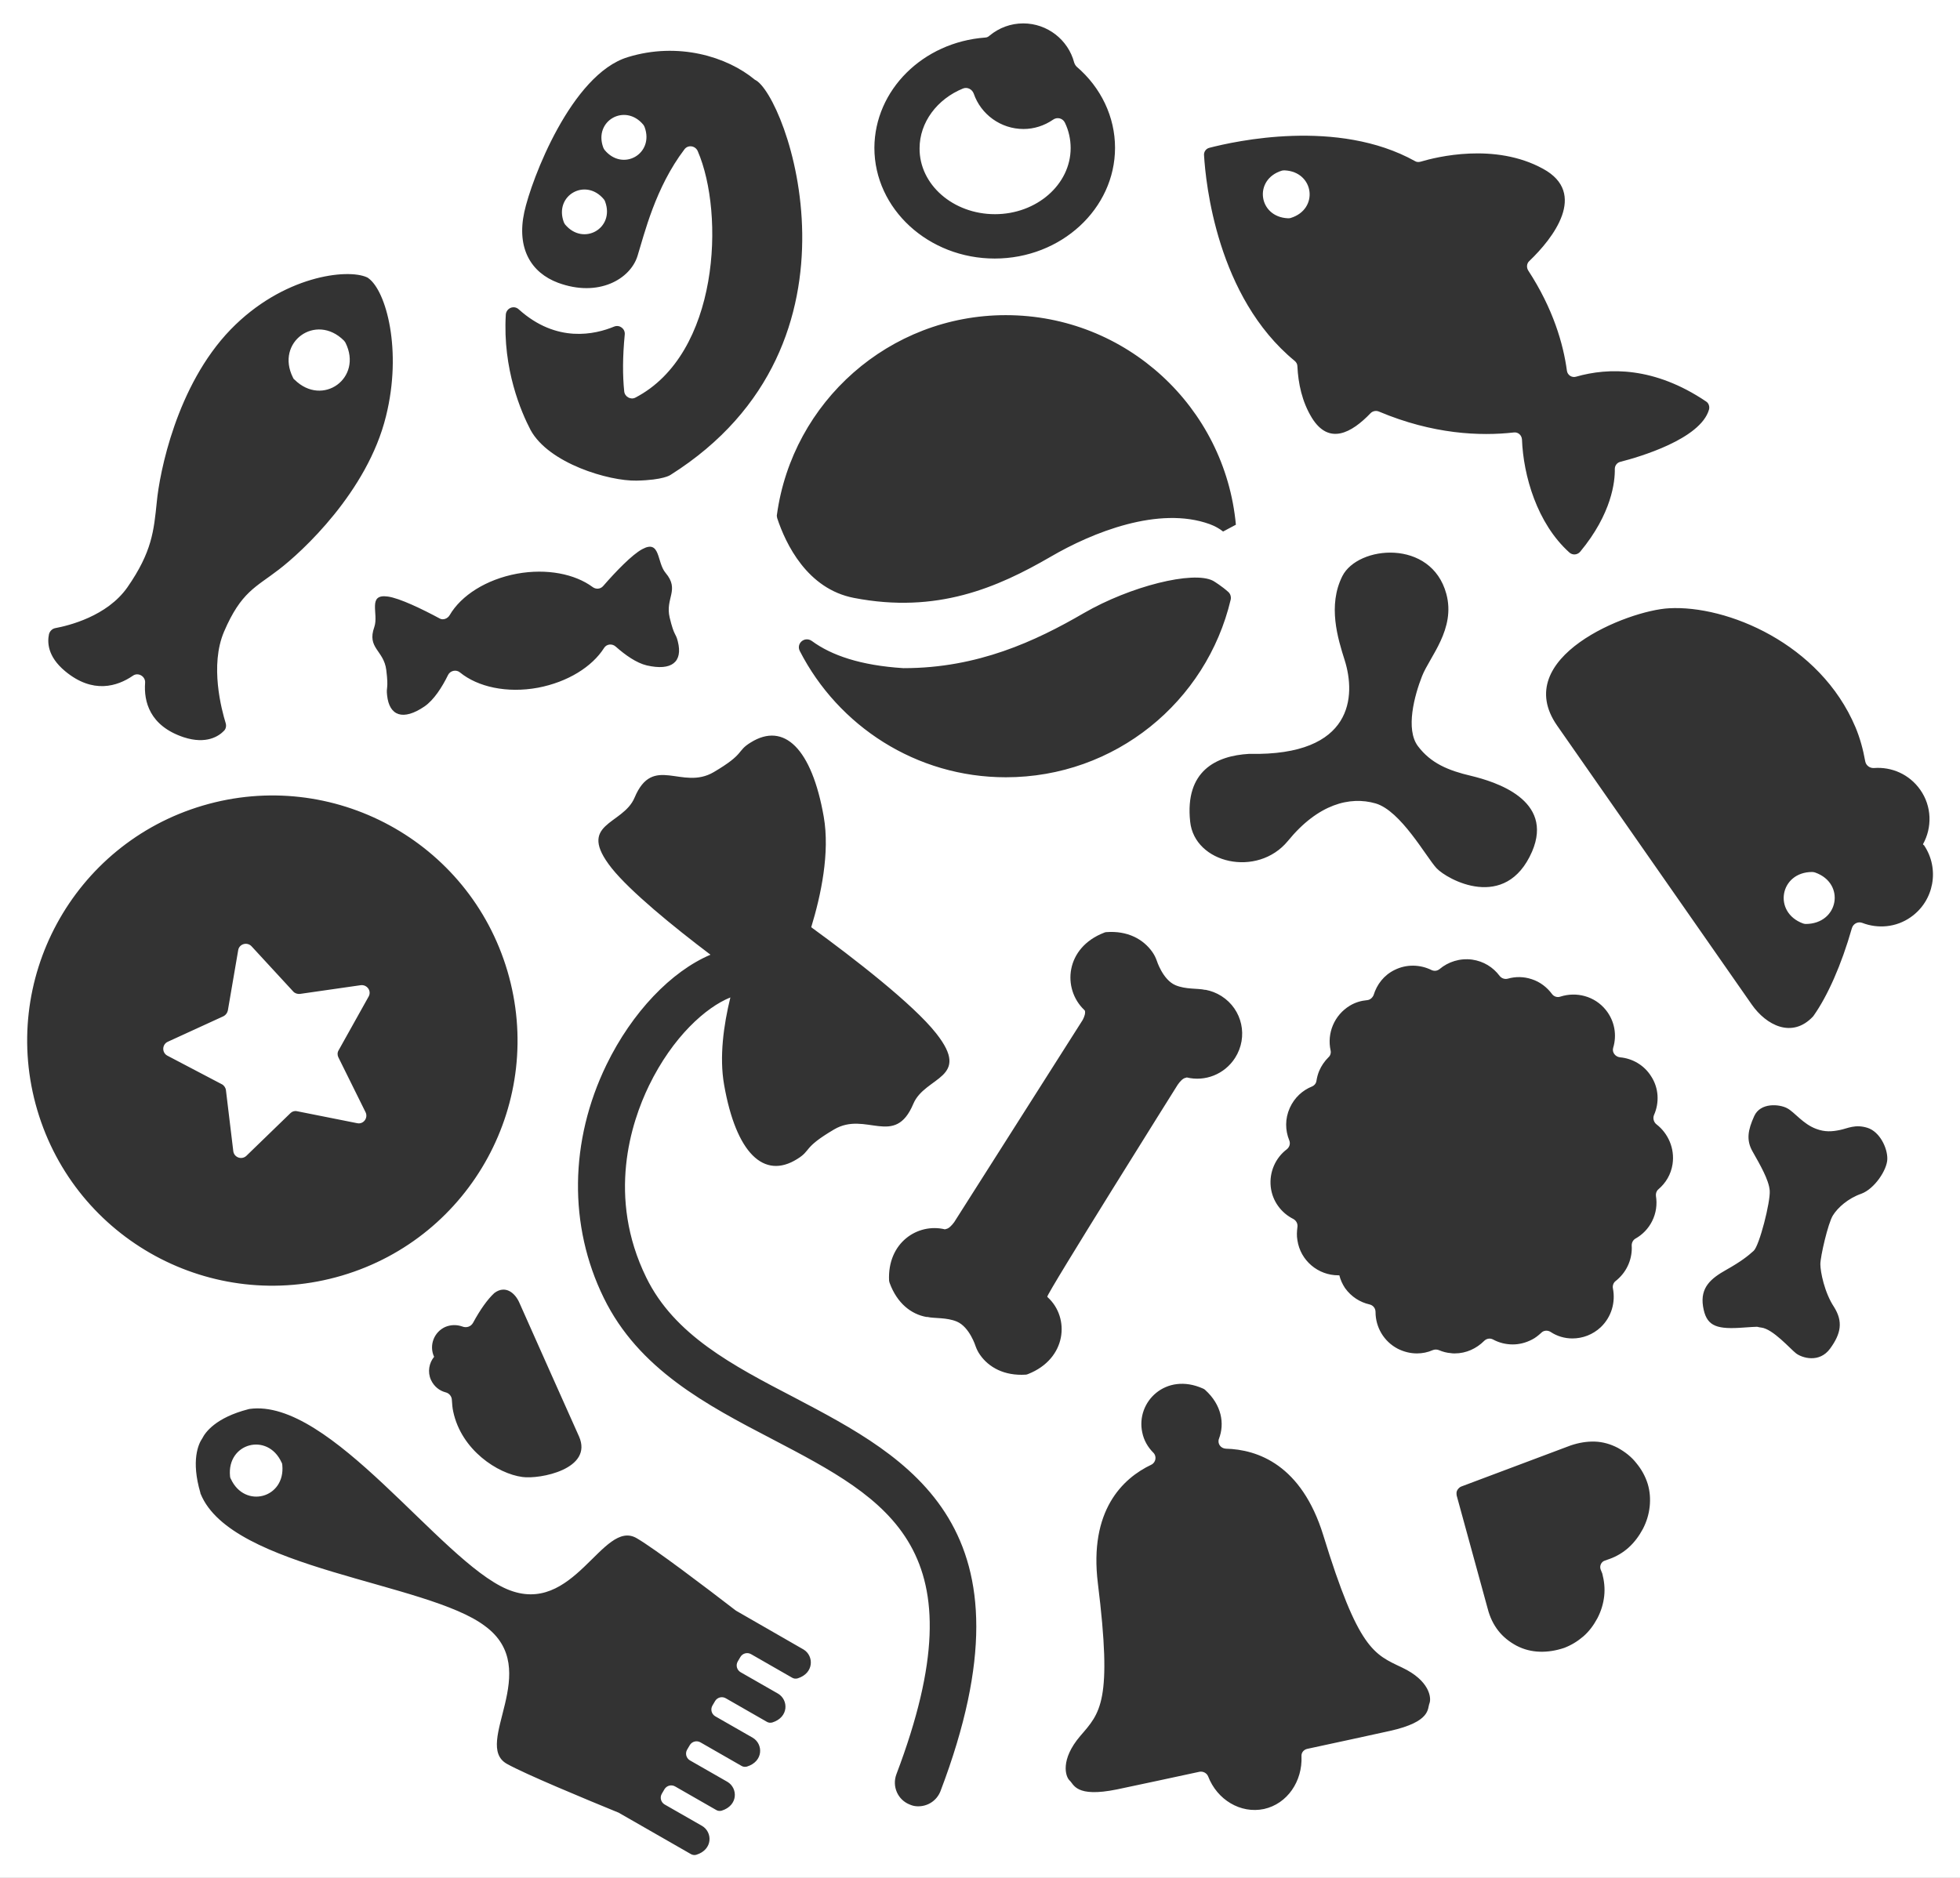 <svg xmlns="http://www.w3.org/2000/svg" width="595.28" height="570.477" viewBox="0 135.707 595.28 570.477" enable-background="new 0 135.707 595.28 570.477"><rect x="0" y="135.707" width="595.28" height="570.477" fill="#333333" stroke="none"/><g fill="#fff"><path d="M183.38 196.227c-5.54-6.614-15.13-1.157-12.155 6.945.083.248.248.496.413.744 5.54 6.614 15.13 1.157 12.154-6.945-.082-.247-.247-.578-.413-.743zM85.49 579.934c-4.218-9.177-16.62-5.87-15.627 4.217 0 .25.083.58.248.828 4.218 9.177 16.62 5.87 15.627-4.217 0-.247-.083-.578-.248-.826zM302.187 200.774c12.65 0 22.984-9.012 22.984-20.09 0-2.647-.578-5.292-1.735-7.69-.66-1.406-2.398-1.82-3.638-.91-2.646 1.82-5.787 2.812-8.93 2.812-6.944 0-12.98-4.465-15.13-10.748-.495-1.323-1.9-2.067-3.223-1.57-7.937 3.223-13.228 10.334-13.228 18.188-.083 10.996 10.17 20.008 22.9 20.008zM89.457 251.042c8.516 8.433 20.835-.496 15.46-11.244-.164-.248-.33-.496-.495-.66-8.516-8.434-20.835.495-15.46 11.243.082.25.247.497.495.662zM90.2 473.28l18.273 3.638c1.902.413 3.39-1.57 2.563-3.307l-8.268-16.7c-.33-.66-.33-1.488.083-2.15l9.096-16.288c.992-1.736-.496-3.72-2.398-3.472l-18.437 2.646c-.743.083-1.57-.165-2.066-.744l-12.65-13.725c-1.323-1.406-3.72-.744-4.05 1.157L69.2 442.688c-.164.744-.66 1.406-1.322 1.736l-16.95 7.772c-1.735.827-1.818 3.307-.082 4.217l16.536 8.68c.66.332 1.157 1.076 1.24 1.82l2.232 18.52c.248 1.902 2.563 2.728 3.97 1.406l13.393-12.98c.496-.497 1.24-.745 1.984-.58zM195.368 173.573c-5.54-6.614-15.13-1.157-12.154 6.945.083.248.248.496.413.744 5.54 6.697 15.13 1.158 12.154-6.945-.082-.248-.247-.496-.412-.744zM0 135.707v570.477h595.28V135.707H0zM367.337 180.6c7.69-1.983 38.94-9.01 62.422 4.052.495.33 1.157.33 1.735.165 4.713-1.406 22.488-5.87 37.122 2.15 13.724 7.44 3.06 21.166-4.134 28.028-.827.744-.91 1.984-.33 2.894 7.605 11.657 10.664 22.405 11.74 30.424.164 1.323 1.487 2.232 2.81 1.82 9.84-2.812 23.73-3.06 39.437 7.523.827.496 1.158 1.57.91 2.48-2.564 8.93-21.084 14.386-26.954 15.874-.992.25-1.654 1.158-1.654 2.15.083 3.804-.91 13.56-10.5 25.135-.827.992-2.315 1.157-3.307.248-9.84-8.847-13.973-23.398-14.386-34.31-.084-1.324-1.16-2.316-2.48-2.15-10.17 1.156-24.556.578-41.01-6.367-.826-.33-1.818-.165-2.48.496-5.786 6.035-12.65 9.84-17.857 1.406-2.976-4.878-4.134-10.417-4.382-15.626 0-.66-.33-1.24-.826-1.654-23.646-19.43-27.036-54.154-27.532-62.504-.08-.993.58-1.985 1.655-2.233zm11.99 184.124h.164c31.75.66 32.245-17.776 28.938-28.358-2.15-6.78-5.21-16.7-.744-25.63 4.713-9.343 27.036-11.41 31.583 5.374 2.894 10.665-5.043 19.1-7.358 24.97-2.316 5.87-5.127 16.204-1.24 21.33 3.885 5.126 9.094 7.358 16.204 9.012 7.11 1.736 25.217 7.193 18.437 22.984-8.02 18.437-25.877 8.433-29.02 5.043s-10.83-17.446-18.52-19.678c-7.77-2.232-17.444.165-26.62 11.41-9.26 11.244-28.36 6.862-29.682-5.87-1.654-15.462 7.936-20.01 17.858-20.588zm-73.833 7.11c-27.284 0-50.93-15.626-62.587-38.362-1.157-2.315 1.488-4.547 3.638-3.06 5.953 4.383 14.8 7.442 27.78 8.27h.248c22.323 0 39.933-8.186 54.567-16.702 14.138-8.185 33.236-12.98 39.272-9.84.33.166 2.81 1.737 4.63 3.39.66.58.91 1.49.744 2.316-7.358 31.087-35.138 53.988-68.292 53.988zm-6.283-224.718c.497 0 .993-.248 1.324-.58 2.894-2.397 6.45-3.72 10.252-3.72 7.276 0 13.642 4.96 15.46 11.906.166.496.414.91.745 1.24 7.442 6.366 11.66 15.295 11.66 24.638 0 18.52-16.37 33.65-36.545 33.65-20.09 0-36.544-15.047-36.544-33.65.084-17.527 14.718-32.078 33.65-33.484zm6.284 84.332c36.544 0 66.556 27.945 69.863 63.662-2.646 1.406-1.24.66-3.886 2.067-1.156-.91-2.48-1.654-4.05-2.232-15.46-5.622-35.634 2.48-48.366 9.92-16.122 9.344-34.477 17.363-59.693 12.485-14.22-2.728-20.75-16.453-23.314-24.225-.083-.33-.165-.744-.083-1.075 4.712-34.228 34.063-60.602 69.53-60.602zm-151.88-.166c.166-1.984 2.48-2.976 3.97-1.57 11.492 10.334 23.15 7.605 28.937 5.208 1.655-.66 3.39.66 3.225 2.398-.66 6.78-.66 12.484-.165 17.28.165 1.654 1.984 2.646 3.39 1.902 25.465-13.228 27.2-55.807 18.933-74.906-.744-1.654-2.976-1.984-4.05-.496-8.848 11.658-12.155 25.713-14.222 32.327-2.15 7.028-11.822 12.732-24.14 8.185-8.186-3.06-12.65-10.417-10.253-21.496 2.15-9.92 14.303-41.835 31.418-47.044 15.295-4.713 30.177-.165 38.61 6.862 9.344 4.217 37.537 80.197-25.63 120.048 0 0-2.066 1.57-10.334 1.736-8.35.165-26.62-5.21-32.16-15.378-2.812-5.374-8.517-18.438-7.525-35.056zm-17.03 91.276c3.472-5.953 11.08-10.83 20.42-12.567 9.096-1.653 17.61.084 22.985 4.052.99.744 2.397.66 3.223-.33 3.886-4.466 8.764-9.51 11.823-11.162 5.622-3.06 4.382 3.97 7.11 7.193 4.382 5.21-.165 7.606 1.24 13.56 1.406 5.87 1.82 4.546 2.48 7.275 1.57 6.2-1.82 9.012-9.425 7.276-3.14-.744-6.53-3.142-9.424-5.705-1.075-.993-2.81-.828-3.555.412-3.637 5.705-10.995 10.335-20.09 12.07-9.425 1.737-18.272-.247-23.646-4.63-1.157-.99-2.976-.578-3.638.745-1.82 3.72-4.3 7.606-7.193 9.59-6.45 4.383-10.665 2.895-11.327-3.39-.33-2.81.496-1.653-.248-7.688-.744-6.036-5.953-6.615-3.638-13.064 1.406-4.05-2.232-10.17 4.134-9.26 3.555.496 10.417 3.803 15.79 6.697.913.496 2.318.083 2.98-1.075zm-4.796 225.215c-1.488-3.39 0-7.358 3.39-8.93 1.736-.743 3.555-.743 5.21-.164 1.24.495 2.645.082 3.306-1.158 2.15-3.97 4.382-7.11 6.45-9.012 3.306-2.48 6.283-.083 7.605 2.976 1.322 3.06 18.105 40.595 18.105 40.595 4.382 9.922-11.906 13.064-17.197 12.32-7.524-.992-18.52-8.185-21-19.843-.248-1.075-.33-2.232-.413-3.472 0-1.158-.827-2.15-1.902-2.398-1.902-.496-3.555-1.82-4.465-3.803-1.075-2.398-.58-5.126.992-7.028l-.082-.083zM14.882 328.346c.248-.91.992-1.654 1.902-1.82 3.97-.743 15.71-3.554 21.91-12.4 7.524-10.832 8.02-17.198 8.93-25.962.826-8.764 5.952-35.303 22.405-52.335 15.873-16.37 35.468-18.604 41.42-15.875.166.083.332.165.414.248 5.457 3.886 10.335 21.992 5.374 41.918-5.622 22.985-25.63 41.34-32.575 46.63-6.945 5.375-11.41 6.698-16.618 18.852-4.382 10.252-.744 23.73.496 27.78.25.827.084 1.736-.495 2.315-1.57 1.654-5.374 4.217-12.236 1.984-10.418-3.47-12.155-10.912-11.74-16.535.164-1.984-2.15-3.307-3.722-2.15-4.713 3.224-12.154 5.622-20.587-1.406-5.457-4.547-5.374-8.93-4.878-11.244zM11.327 472.95c-11.658-39.438 10.83-80.86 50.268-92.517 39.437-11.658 80.86 10.83 92.516 50.268 11.66 39.438-10.83 80.86-50.267 92.517-39.437 11.658-80.86-10.83-92.516-50.268zm230.92 172.63c-.58.166-1.24.084-1.737-.247l-12.402-7.11c-1.157-.66-2.563-.248-3.224.827l-.827 1.406c-.66 1.157-.248 2.563.827 3.224l11.41 6.532c3.224 1.902 3.307 7.193-1.736 8.764-.58.165-1.24.083-1.736-.248l-12.402-7.11c-1.157-.66-2.563-.248-3.224.827l-.827 1.406c-.662 1.158-.25 2.564.826 3.225l11.41 6.532c3.224 1.902 3.307 7.193-1.736 8.764-.58.166-1.24.084-1.736-.247l-12.402-7.11c-1.157-.66-2.563-.248-3.224.827l-.827 1.406c-.66 1.157-.247 2.563.828 3.224l11.41 6.532c3.224 1.902 3.307 7.193-1.736 8.764-.58.165-1.24.083-1.736-.248l-12.402-7.11c-1.157-.66-2.563-.248-3.224.827l-.827 1.406c-.66 1.158-.248 2.564.827 3.225l11.41 6.532c3.224 1.902 3.307 7.193-1.736 8.764-.58.166-1.24.084-1.736-.247l-21.496-12.32c-.083-.082-.165-.082-.248-.164-10.5-4.3-28.44-11.74-34.063-14.883-10.582-5.953 11.245-28.69-6.613-41.835-17.528-13.394-77.056-17.197-86.398-40.182-.084-.083-.084-.248-.084-.33-2.894-9.84-.58-14.883.58-16.537.908-1.82 4.05-6.284 13.972-8.847.083 0 .248-.083.33-.083 24.556-3.472 57.875 46.052 78.214 54.733 20.42 8.68 29.02-21.58 39.437-15.46 5.538 3.223 21 14.964 30.01 21.91.084.082.166.082.25.164l20.42 11.74c3.137 1.898 3.22 7.19-1.824 8.76zm43.405 34.23c-1.157 2.975-3.97 4.712-6.945 4.63-.744 0-1.57-.166-2.315-.497-3.72-1.406-5.54-5.54-4.134-9.26 25.96-68.457-2.15-83.174-37.7-101.776-20.01-10.417-40.596-21.248-51.18-42.91-10.747-21.91-10.416-47.705.828-70.855 7.772-15.957 19.677-28.358 31.583-33.402-11.493-8.68-24.39-19.264-30.013-26.292-10.913-13.807 3.39-12.98 6.945-21.414 5.622-13.394 14.386-2.067 24.06-7.772 9.672-5.705 6.78-6.284 11.243-9.012 10.087-6.284 18.52 1.82 22.158 22.57 1.902 10.914-.827 23.812-3.803 33.568 12.732 9.26 31.004 23.398 37.95 32.244 10.912 13.807-3.39 12.98-6.946 21.414-5.622 13.394-14.386 2.067-24.06 7.772-9.672 5.705-6.78 6.284-11.243 9.012-10.086 6.284-18.52-1.82-22.157-22.57-1.488-8.434-.165-18.107 1.902-26.54-7.44 2.975-17.528 11.987-24.72 26.787-5.458 11.244-12.816 33.815-.828 58.288 8.516 17.445 26.21 26.705 44.977 36.46 35.055 18.44 74.906 39.274 44.398 119.554zm26.54-126.663c-.25.083-.414.165-.662.165-6.532.413-11.244-2.232-13.89-6.035-.58-.827-.992-1.654-1.323-2.563 0 0-1.82-5.87-5.705-7.524-3.142-1.323-6.862-.91-8.93-1.406h-.329c-4.547-.827-8.847-4.05-11.16-10.335-.084-.166-.084-.414-.166-.662-.58-11.575 8.68-17.61 16.95-15.626.082 0 .164 0 .247-.083.91-.084 1.82-1.076 2.563-2.068l39.024-61.43c.58-1.075.91-2.15.662-2.894-.083-.083-.165-.083-.165-.165-6.78-6.45-5.787-18.933 6.035-23.48.165-.083.413-.165.66-.165 6.45-.496 11.245 2.15 13.974 6.035.58.827.992 1.654 1.323 2.563 0 0 1.818 5.87 5.704 7.524 3.142 1.323 6.78.91 8.93 1.406h.247c1.655.33 3.225.91 4.796 1.902 6.366 4.05 8.185 12.402 4.134 18.768-3.224 5.043-9.177 7.276-14.634 5.953-.083 0-.165 0-.248.082-.91.083-1.82 1.075-2.563 2.15 0 0-39.933 63.662-39.603 64.406.083.083.165.083.165.165 6.78 6.2 5.787 18.684-6.036 23.314zm121.95 100.04c-.662 1.57.578 5.54-11.99 8.35-6.696 1.488-16.7 3.638-25.133 5.457-1.076.248-1.82 1.157-1.737 2.232.33 7.606-4.3 14.47-11.41 16.04-7.11 1.487-14.22-2.812-16.95-9.922-.412-.992-1.487-1.57-2.562-1.406-8.432 1.82-18.436 3.97-25.133 5.374-12.567 2.563-13.063-1.57-14.386-2.728-1.24-1.158-2.893-6.284 3.225-13.476 6.118-7.11 9.84-10.335 5.374-46.382-2.73-22.158 7.523-31.914 16.204-36.047 1.406-.662 1.736-2.564.66-3.64-1.653-1.653-2.893-3.72-3.39-6.2-1.983-9.26 7.194-18.354 18.438-13.31.248.082.496.247.66.412 5.044 4.547 5.954 10.252 4.218 14.8-.58 1.487.496 2.975 2.067 3.058 9.673.248 22.984 4.878 29.6 26.292 10.664 34.725 15.377 36.13 23.893 40.18 8.434 3.97 9.012 9.26 8.35 10.915zm66.885-59.776c-.248 2.316-.91 4.548-2.067 6.78-1.158 2.15-2.563 4.052-4.3 5.623-1.735 1.57-3.72 2.728-5.786 3.472l-1.406.496c-1.158.332-1.736 1.655-1.323 2.73l.496 1.24c.58 2.23.828 4.464.58 6.78-.248 2.314-.91 4.546-2.067 6.78-1.158 2.15-2.563 4.05-4.3 5.538-1.735 1.488-3.637 2.646-5.786 3.472-2.48.827-4.96 1.24-7.44 1.158-2.48-.083-4.796-.66-7.03-1.82-2.15-1.157-4.05-2.645-5.538-4.546-1.49-1.902-2.564-4.134-3.225-6.697l-9.425-34.394c-.083-.66-.083-1.157.165-1.57.083-.165.248-.413.496-.66.25-.25.497-.414.745-.497l33.236-12.484c2.48-.828 4.88-1.24 7.36-1.16 2.397.084 4.712.745 6.944 1.903 2.232 1.24 4.134 2.728 5.622 4.63 1.57 1.902 2.728 3.97 3.472 6.366.662 2.23.827 4.546.58 6.86zm6.945-104.008c-.496 3.142-2.067 5.705-4.3 7.606-.578.496-.826 1.24-.743 1.984.412 2.563.082 5.21-1.16 7.69-1.157 2.314-2.975 4.133-5.042 5.29-.744.413-1.158 1.24-1.158 2.067.248 3.802-1.24 7.688-4.382 10.416-.165.165-.33.248-.496.413-.66.495-.992 1.405-.827 2.23.827 4.218-.413 8.682-3.72 11.824-2.398 2.232-5.457 3.39-8.6 3.39-2.314 0-4.63-.66-6.613-1.984-.91-.58-2.15-.496-2.894.33-.827.745-1.736 1.49-2.728 1.985-1.902.992-3.886 1.488-5.87 1.488-2.067 0-4.134-.496-5.953-1.488-.91-.496-1.984-.33-2.728.413-2.316 2.315-5.458 3.803-8.93 3.803-.413 0-.827 0-1.158-.082-1.24-.083-2.48-.413-3.638-.91-.58-.247-1.323-.247-1.902 0-1.488.662-3.142.993-4.795.993-1.984 0-3.97-.495-5.787-1.405-4.3-2.232-6.78-6.614-6.78-11.16 0-1.158-.744-2.068-1.82-2.316-2.893-.662-5.538-2.316-7.44-4.962-.827-1.24-1.406-2.563-1.736-3.886h-.33c-6.12 0-11.493-4.465-12.403-10.665-.247-1.323-.164-2.646 0-3.97.166-.99-.33-1.983-1.24-2.48-3.637-1.818-6.365-5.373-6.86-9.755-.497-4.547 1.487-8.847 4.877-11.41.827-.66 1.157-1.736.744-2.728-1.24-3.06-1.322-6.532.166-9.84 1.406-3.14 3.886-5.373 6.78-6.53.744-.332 1.24-.993 1.323-1.737.164-.992.412-1.984.826-2.976.66-1.57 1.654-2.975 2.81-4.133.58-.496.828-1.323.662-2.067-1.158-5.21 1.075-10.748 5.87-13.642 1.654-.992 3.39-1.488 5.21-1.654.908-.083 1.653-.744 1.983-1.57.993-3.225 3.143-6.036 6.367-7.607 3.638-1.82 7.772-1.654 11.16 0 .828.413 1.737.33 2.48-.248 2.647-2.233 6.202-3.39 9.922-2.895 3.47.496 6.365 2.315 8.35 4.96.578.745 1.57 1.076 2.48.828 2.314-.66 4.794-.66 7.275.165 2.563.827 4.63 2.48 6.118 4.465.58.827 1.654 1.157 2.563.827 4.878-1.57 10.417-.165 13.807 4.05 2.728 3.39 3.39 7.69 2.232 11.493-.413 1.406.66 2.728 2.067 2.894 3.72.33 7.276 2.315 9.425 5.705 2.398 3.638 2.563 8.102.91 11.823-.414.992-.084 2.232.826 2.894 3.394 2.647 5.543 7.194 4.8 12.072zm57.38 8.93c-4.052 1.405-7.194 4.216-8.682 6.613-1.488 2.398-3.803 12.484-3.803 14.8 0 2.314 1.24 8.598 4.134 12.98 2.812 4.464 2.15 8.1-1.157 12.65-3.307 4.546-8.6 2.81-10.335 1.487-1.736-1.323-7.028-7.44-10.583-7.854-2.15-.248.744-.413-6.697.083-7.358.414-10.087-.826-10.996-6.53-.91-5.788 2.48-8.517 7.028-11.08 4.547-2.563 6.614-4.217 8.35-5.787 1.736-1.57 5.126-14.882 4.878-18.272-.248-3.306-2.976-7.936-5.21-11.905-1.983-3.472-1.405-6.532.497-10.748 1.902-4.217 7.69-3.638 10.004-2.398 2.314 1.24 4.794 4.794 8.845 6.283 2.646.992 4.795.827 7.193.33 2.398-.495 4.63-1.818 8.35-.66 3.72 1.157 6.118 6.118 6.036 9.508-.082 3.308-3.885 9.013-7.853 10.5zm14.963-84c-4.465 3.14-10.004 3.554-14.717 1.735-1.323-.496-2.728.248-3.142 1.57-3.224 11.328-7.44 20.67-11.575 26.54-.082.084-.164.25-.247.332-6.366 6.78-14.22 2.645-18.603-3.64l-59.115-84.744c-14.386-20.67 21.414-34.973 33.98-35.634 17.53-.992 45.887 10.665 56.635 36.13 1.323 3.142 2.315 6.697 2.976 10.417.248 1.24 1.406 2.066 2.646 1.983 5.374-.413 10.748 1.902 14.055 6.614 3.555 5.043 3.638 11.492.827 16.536.083.165.165.248.33.33 4.798 7.11 3.062 16.867-4.05 21.828zM551.295 400.772c-.248-.083-.58-.165-.91-.165-9.838 0-11.987 12.236-2.81 15.626.248.083.58.165.827.165 10.004 0 12.236-12.32 2.893-15.626zM391.975 201.932c8.68-2.646 7.193-14.055-1.82-14.47-.247 0-.578 0-.826.084-8.682 2.646-7.194 14.055 1.818 14.47.33-.002.58-.002.827-.084z"/></g></svg>